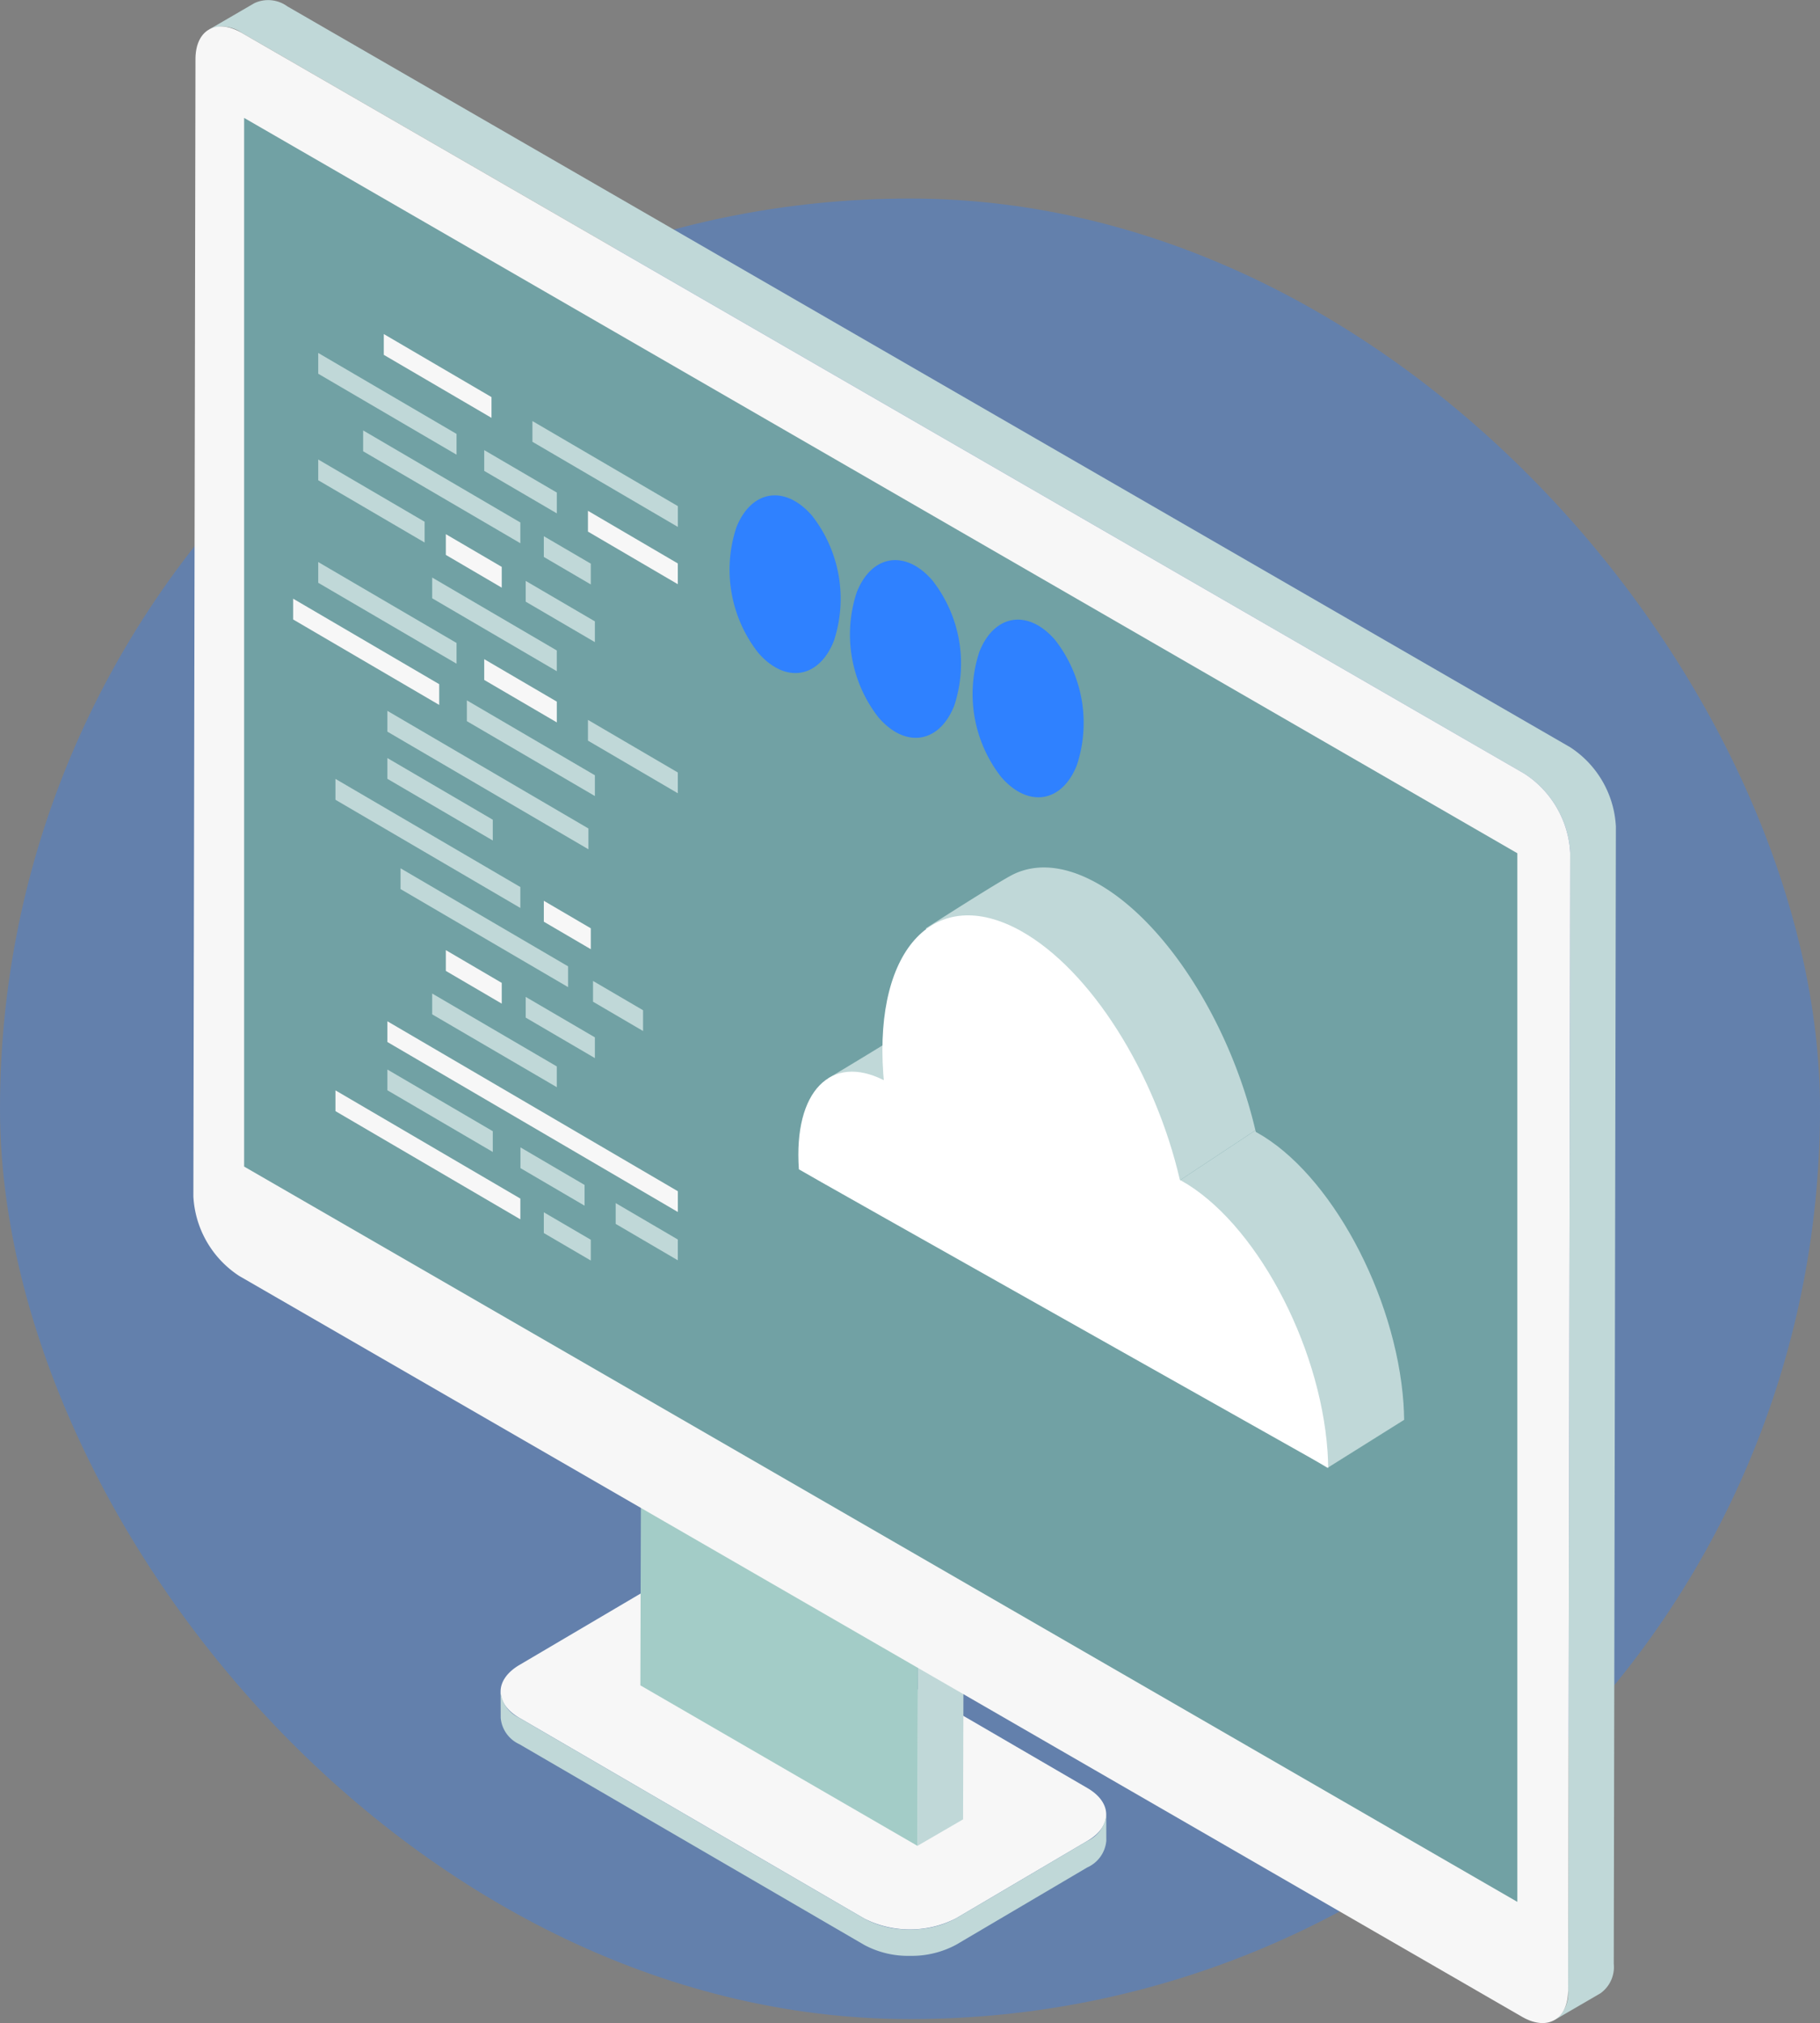 <svg xmlns="http://www.w3.org/2000/svg" width="160" height="177.797" viewBox="0 0 160 177.797"><rect x="0" y="0" width="160" height="177.797" fill="#808080" stroke="none"/><defs><style>.a,.i{fill:#2f81ff;}.a{opacity:0.35;}.b,.g{fill:#f7f7f7;}.c,.h{fill:#c0d8d8;}.d{fill:#113a52;}.e{fill:#a3ccc7;}.f{fill:#71a1a4;}.g,.h{fill-rule:evenodd;}.j{fill:#fff;}</style></defs><rect class="a" width="160" height="160" rx="80" transform="translate(0 17.45)"/><g transform="translate(17)"><path class="b" d="M-166.034,179.855c-2.236,1.293-2.265,3.377-.046,4.668l30.318,17.639a8.9,8.9,0,0,0,8.057-.009l11.541-6.8c2.235-1.289,2.228-3.377.026-4.657l-30.318-17.64a8.835,8.835,0,0,0-8.041,0Z" transform="translate(194.736 -33.551)"/><path class="c" d="M-166.079,187.237l30.318,17.639a8.132,8.132,0,0,0,4.033.957,8.238,8.238,0,0,0,4.025-.966l11.541-6.8a2.844,2.844,0,0,0,1.678-2.342l.006,2.32a2.839,2.839,0,0,1-1.678,2.342l-11.539,6.8a8.257,8.257,0,0,1-4.032.968,8.145,8.145,0,0,1-4.026-.957l-30.318-17.64a2.823,2.823,0,0,1-1.648-2.309l-.007-2.32A2.81,2.81,0,0,0-166.079,187.237Z" transform="translate(194.736 -36.265)"/><path class="c" d="M-121.264,197.079l4.012-2.329.047-16.491-4.011,2.333Z" transform="translate(184.918 -34.855)"/><path class="d" d="M-127.73,176.813l4.012-2.333-24.361-14.107-4.008,2.331Z" transform="translate(191.431 -31.076)"/><path class="e" d="M-152.1,163.329l-.048,16.49,24.358,14.105.047-16.487Z" transform="translate(191.444 -31.701)"/><path class="c" d="M-196.237-3.291a2.872,2.872,0,0,1,2.891.286L-80.571,62.107a8.861,8.861,0,0,1,4.019,6.959l-.187,99.961a2.83,2.83,0,0,1-1.185,2.6l-4.011,2.332a2.848,2.848,0,0,0,1.185-2.6l.186-99.959a8.864,8.864,0,0,0-4.021-6.962L-197.356-.677a2.878,2.878,0,0,0-2.891-.283Z" transform="translate(201.608 3.564)"/><path class="b" d="M-197.722-.052c-2.234-1.289-4.057-.27-4.065,2.3l-.185,99.961a8.9,8.9,0,0,0,4.038,6.993L-85.16,174.309c2.216,1.28,4.039.24,4.046-2.328l.185-99.957a8.865,8.865,0,0,0-4.02-6.964Z" transform="translate(201.972 2.94)"/><path class="f" d="M-84.383,74.2v92.159l-111.931-64.622V9.575Z" transform="translate(200.776 0.788)"/><path class="g" d="M-180.748,35.486l9.47,5.539V39.2l-9.47-5.541Z" transform="translate(197.487 -4.301)"/><path class="h" d="M-164.18,45.177l12.785,7.482V50.831l-12.785-7.476Z" transform="translate(193.987 -6.35)"/><path class="h" d="M-188.055,37.593l12.16,7.115V42.882l-12.16-7.115Z" transform="translate(199.031 -4.747)"/><path class="h" d="M-169.553,48.419l6.381,3.732V50.323l-6.381-3.73Z" transform="translate(195.122 -7.034)"/><path class="g" d="M-157.991,55.184l7.9,4.624V57.983l-7.9-4.626Z" transform="translate(192.679 -8.464)"/><path class="h" d="M-183.05,46.232l13.821,8.083V52.491L-183.05,44.4Z" transform="translate(197.974 -6.572)"/><path class="h" d="M-162.909,58.01l4.128,2.417V58.6l-4.128-2.413Z" transform="translate(193.718 -9.062)"/><path class="h" d="M-188.055,49.461l9.352,5.473V53.108l-9.352-5.469Z" transform="translate(199.031 -7.255)"/><path class="g" d="M-173.831,57.782l4.914,2.878V58.834l-4.914-2.875Z" transform="translate(196.026 -9.013)"/><path class="h" d="M-164.929,62.992l6.081,3.556V64.723l-6.081-3.555Z" transform="translate(194.145 -10.114)"/><path class="h" d="M-175.353,62.615l10.954,6.407V67.2l-10.954-6.408Z" transform="translate(196.347 -10.034)"/><path class="g" d="M-190.851,63.148l12.841,7.514v1.823l-12.841-7.51Z" transform="translate(199.622 -10.532)"/><path class="h" d="M-188.055,60.889-175.895,68V66.178l-12.16-7.112Z" transform="translate(199.031 -9.67)"/><path class="g" d="M-169.553,71.714l6.381,3.731V73.62l-6.381-3.732Z" transform="translate(195.122 -11.957)"/><path class="h" d="M-157.991,78.477l7.9,4.625V81.276l-7.9-4.623Z" transform="translate(192.679 -13.386)"/><path class="h" d="M-171.487,76.306l11.253,6.58V81.06l-11.253-6.582Z" transform="translate(195.531 -12.926)"/><path class="h" d="M-180.346,75.647l17.675,10.339v1.827l-17.675-10.338Z" transform="translate(197.402 -13.173)"/><path class="h" d="M-180.346,80.907l9.265,5.419v1.827l-9.265-5.421Z" transform="translate(197.402 -14.285)"/><path class="h" d="M-186.134,83.229l16.254,9.505v1.839l-16.254-9.509Z" transform="translate(198.625 -14.776)"/><path class="g" d="M-162.909,96.813l4.128,2.416v1.838l-4.128-2.416Z" transform="translate(193.718 -17.646)"/><path class="h" d="M-178.881,93.191l14.73,8.618v1.826l-14.73-8.618Z" transform="translate(197.093 -16.881)"/><path class="h" d="M-157.426,105.744l4.4,2.574v1.826l-4.4-2.576Z" transform="translate(192.559 -19.533)"/><path class="g" d="M-173.831,102.311l4.914,2.878v1.824l-4.914-2.876Z" transform="translate(196.026 -18.808)"/><path class="h" d="M-164.929,107.522l6.081,3.555V112.9l-6.081-3.558Z" transform="translate(194.145 -19.909)"/><path class="h" d="M-175.353,107.145l10.954,6.407v1.824l-10.954-6.4Z" transform="translate(196.347 -19.829)"/><path class="g" d="M-180.346,110.238l25.535,14.937V127l-25.535-14.94Z" transform="translate(197.402 -20.483)"/><path class="h" d="M-180.346,115.615l9.265,5.421v1.823l-9.265-5.421Z" transform="translate(197.402 -21.619)"/><path class="h" d="M-165.515,124.29l5.635,3.3v1.823l-5.635-3.3Z" transform="translate(194.269 -23.452)"/><path class="h" d="M-154.9,130.5l5.463,3.2v1.827l-5.463-3.2Z" transform="translate(192.025 -24.765)"/><path class="g" d="M-186.134,117.936l16.254,9.511v1.823l-16.254-9.508Z" transform="translate(198.625 -22.109)"/><path class="h" d="M-162.909,131.523l4.128,2.413v1.825l-4.128-2.413Z" transform="translate(193.718 -24.98)"/><path class="i" d="M-105.958,78.276c-1.314,3.317-4.3,3.774-6.667,1.021a11.848,11.848,0,0,1-1.9-10.994c1.315-3.317,4.3-3.774,6.666-1.02A11.843,11.843,0,0,1-105.958,78.276Z" transform="translate(183.626 -11.026)"/><path class="i" d="M-119.627,71.648c-1.315,3.316-4.3,3.775-6.667,1.017a11.843,11.843,0,0,1-1.9-10.994c1.314-3.316,4.3-3.775,6.665-1.018A11.843,11.843,0,0,1-119.627,71.648Z" transform="translate(186.514 -9.625)"/><path class="i" d="M-133.043,64.431c-1.315,3.319-4.3,3.774-6.666,1.018a11.839,11.839,0,0,1-1.906-10.993c1.314-3.316,4.3-3.774,6.667-1.02A11.847,11.847,0,0,1-133.043,64.431Z" transform="translate(189.349 -8.1)"/><path class="c" d="M-88.971,122.527c.027.017.054.031.082.046,6.452,3.57,12.225,14.235,12.9,23.816.034.495.051.974.058,1.443l-6.747,4.227-26.533-16.3,20.207-13.37C-89,122.431-88.983,122.477-88.971,122.527Z" transform="translate(182.372 -23.049)"/><path class="c" d="M-117.347,107.584c-.018-.2-.038-.4-.052-.6a21.546,21.546,0,0,0-2.94-8.53s6.47-4.158,7.717-4.761c2-.965,4.5-.788,7.288.757,6.17,3.416,11.8,12.461,13.976,21.747l-20.206,13.37-5.78-3.55-.323-18.574C-117.561,107.488-117.456,107.531-117.347,107.584Z" transform="translate(184.723 -16.86)"/><path class="c" d="M-131.2,115.315s5.362-3.212,6.724-4.115a4.519,4.519,0,0,1,4.51-.068l.323,18.573-11.069-6.8Z" transform="translate(187.017 -20.553)"/><path class="j" d="M-134.492,120.754c-.484-6.919,2.861-10.168,7.467-7.832-.017-.2-.038-.407-.051-.6-.771-11.04,4.632-16.653,12.066-12.537,6.2,3.439,11.857,12.558,14.012,21.9.027.013.055.027.082.042,6.452,3.574,12.225,14.236,12.9,23.818.034.495.051.974.058,1.445C-87.963,146.982-134.489,120.805-134.492,120.754Z" transform="translate(187.723 -17.988)"/></g></svg>